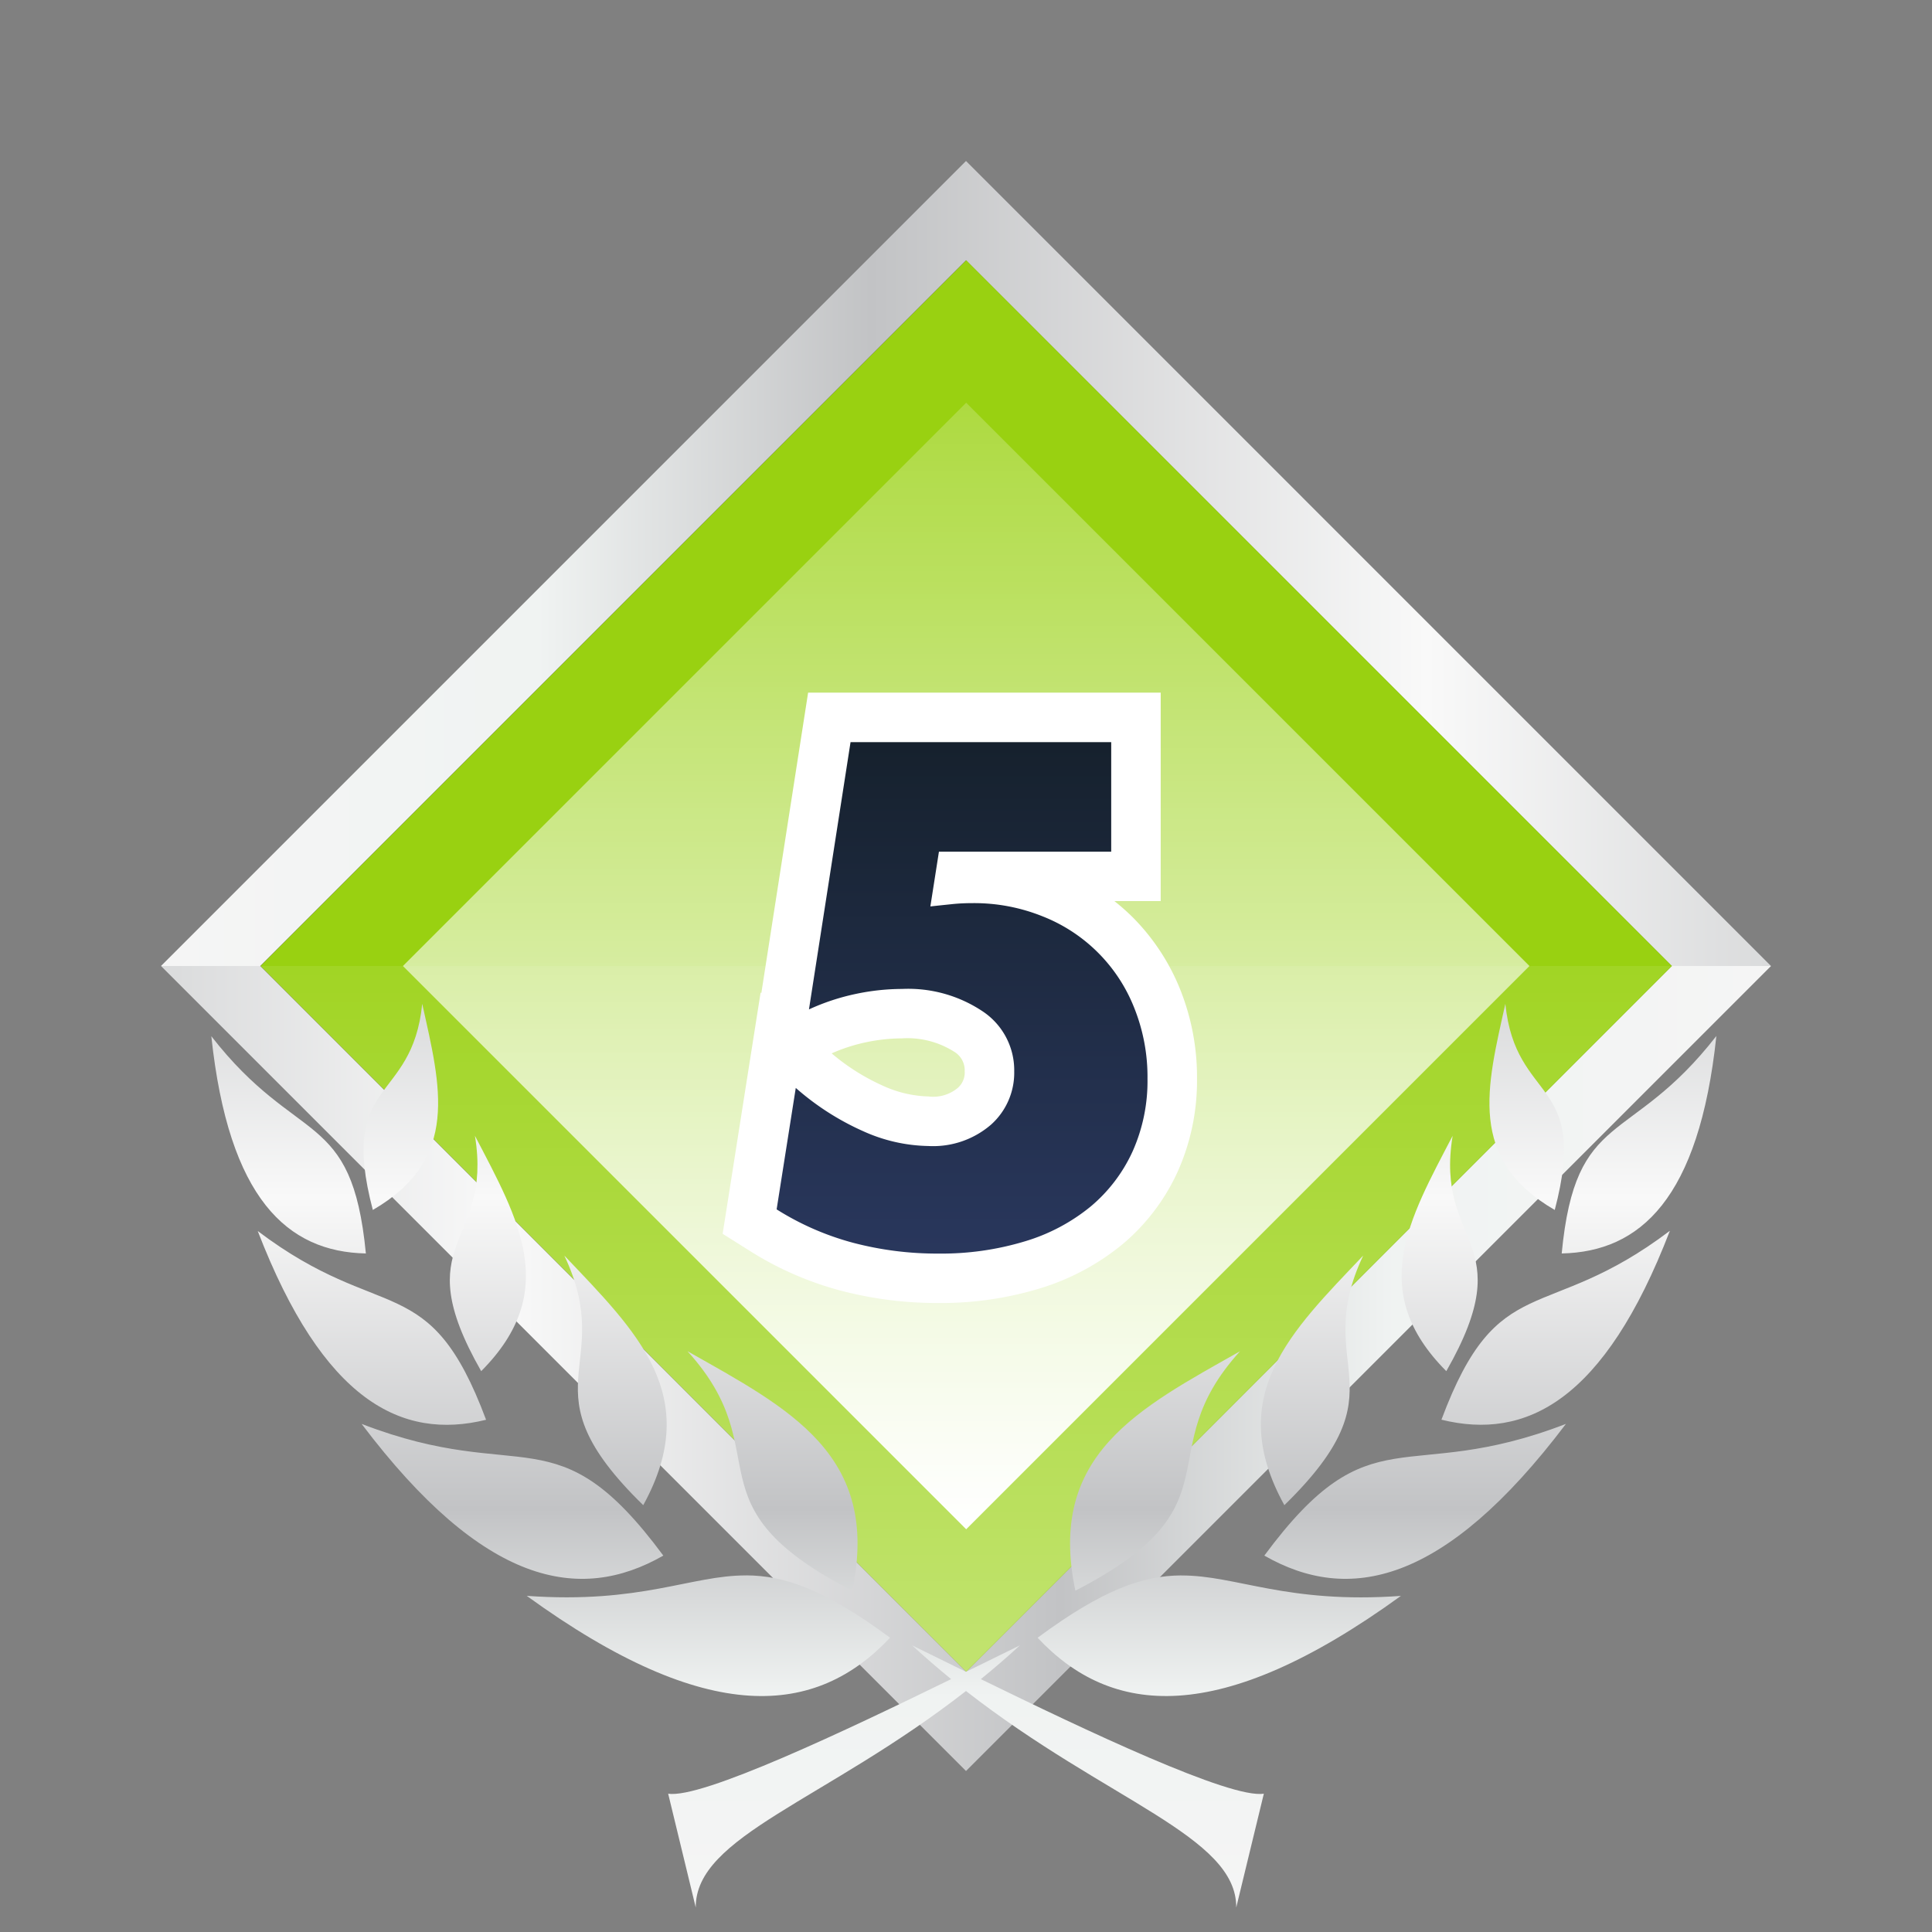 <svg viewBox="0 0 120 120" xmlns="http://www.w3.org/2000/svg" xmlns:xlink="http://www.w3.org/1999/xlink"><rect x="0" y="0" width="120" height="120" fill="#808080" stroke="none"/><linearGradient id="a" gradientUnits="userSpaceOnUse" x1="110" x2="10" y1="85" y2="85"><stop offset="0" stop-color="#f5f5f5"/><stop offset=".234" stop-color="#f0f3f2"/><stop offset=".441" stop-color="#c2c3c5"/><stop offset=".786" stop-color="#f9f9f9"/><stop offset=".998" stop-color="#dadbdc"/></linearGradient><linearGradient id="b" x1="10" x2="110" xlink:href="#a" y1="35" y2="35"/><linearGradient id="c" gradientUnits="userSpaceOnUse" x1="60" x2="60" y1="60" y2="103.84"><stop offset="0" stop-color="#fff" stop-opacity=".2"/><stop offset="1" stop-color="#fff"/></linearGradient><linearGradient id="d" gradientTransform="matrix(-.707 -.707 .707 -.707 60 144.853)" x1="60" x2="60" xlink:href="#c" y1="25.009" y2="94.991"/><linearGradient id="e" gradientUnits="userSpaceOnUse" x1="59.685" x2="59.685" y1="79.395" y2="44.553"><stop offset="0" stop-color="#2a385f"/><stop offset="1" stop-color="#15202b"/></linearGradient><linearGradient id="f" x1="59.864" x2="59.864" xlink:href="#a" y1="118.473" y2="62.348"/><path d="m103.84 60-43.84 43.84-43.84-43.84h-6.16l50 50 50-50z" fill="url(#a)"/><path d="m60 10-50 50h6.16l43.84-43.84 43.84 43.84h6.16z" fill="url(#b)"/><path d="m29 29h61.999v61.999h-61.999z" fill="#99d111" transform="matrix(-.707 .707 -.707 -.707 144.853 60)"/><path d="m16.16 60 43.84 43.84 43.84-43.84z" fill="url(#c)" opacity=".4"/><path d="m35.258 35.258h49.485v49.485h-49.485z" fill="url(#d)" transform="matrix(-.707 .707 -.707 -.707 144.853 60)"/><path d="m58.278 79.4a22.059 22.059 0 0 1 -5.706-.728 18.833 18.833 0 0 1 -5.155-2.254l-.857-.54 1.776-11.278.048.042 3.127-20.093h19.045v9.879h-10.921l-.023.144q.395-.021.8-.021a12.952 12.952 0 0 1 4.926.934 11.6 11.6 0 0 1 6.539 6.539 13.083 13.083 0 0 1 .934 4.976 12.259 12.259 0 0 1 -1.063 5.15 11.278 11.278 0 0 1 -3.011 3.95 13.3 13.3 0 0 1 -4.629 2.463 19.484 19.484 0 0 1 -5.83.837zm-7.85-13a14.992 14.992 0 0 0 3.788 2.439 8.735 8.735 0 0 0 3.448.8 4.006 4.006 0 0 0 2.849-.922 2.788 2.788 0 0 0 .943-2.174 2.875 2.875 0 0 0 -1.3-2.469 6.866 6.866 0 0 0 -4.132-1.117 12.578 12.578 0 0 0 -2.557.275 12.272 12.272 0 0 0 -2.586.857l-2.054.937z" fill="url(#e)"/><path d="m69.019 46.09v6.81h-10.7l-.532 3.4c.491-.054.943-.1 1.352-.143s.834-.062 1.271-.062a11.377 11.377 0 0 1 4.345.82 10.077 10.077 0 0 1 5.7 5.7 11.516 11.516 0 0 1 .818 4.385 10.7 10.7 0 0 1 -.922 4.509 9.727 9.727 0 0 1 -2.6 3.423 11.727 11.727 0 0 1 -4.1 2.172 17.887 17.887 0 0 1 -5.371.758 20.442 20.442 0 0 1 -5.308-.675 17.223 17.223 0 0 1 -4.734-2.071l1.189-7.543a16.444 16.444 0 0 0 4.181 2.685 10.2 10.2 0 0 0 4.058.923 5.5 5.5 0 0 0 3.894-1.332 4.322 4.322 0 0 0 1.435-3.3 4.393 4.393 0 0 0 -1.926-3.709 8.321 8.321 0 0 0 -5.042-1.415 14 14 0 0 0 -2.871.309 13.748 13.748 0 0 0 -2.91.962l2.583-16.6h16.19m3.074-3.074h-21.9l-.405 2.6-2.5 16.059-.044-.038-.859 5.452-1.185 7.538-.316 2 1.716 1.08a20.357 20.357 0 0 0 5.576 2.439 23.6 23.6 0 0 0 6.1.78 21.043 21.043 0 0 0 6.29-.9 14.848 14.848 0 0 0 5.159-2.753 12.819 12.819 0 0 0 3.418-4.494 13.785 13.785 0 0 0 1.205-5.785 14.633 14.633 0 0 0 -1.048-5.552 13.444 13.444 0 0 0 -2.926-4.454 13.1 13.1 0 0 0 -1.157-1.025h2.876v-12.953zm-20.439 22.406a10.645 10.645 0 0 1 2.125-.689 11.059 11.059 0 0 1 2.246-.244 5.415 5.415 0 0 1 3.222.818 1.345 1.345 0 0 1 .672 1.231 1.263 1.263 0 0 1 -.452 1.047 2.38 2.38 0 0 1 -1.8.512 7.235 7.235 0 0 1 -2.836-.67 13.248 13.248 0 0 1 -3.174-2.005z" fill="#fff"/><path d="m93.5 62.348c-1.145 5.154-2.379 9.646 3.068 12.805 2.173-8.261-2.436-6.544-3.068-12.805zm13.1 2.007c-5.378 6.911-8.734 4.459-9.6 13.5 4.864-.104 8.529-3.375 9.606-13.5zm-2.892 12.1c-7.759 5.87-10.649 2.274-14.178 11.725 5.249 1.294 10.117-1.163 14.184-11.72zm-77.483-14.107c-.63 6.261-5.239 4.544-3.068 12.805 5.443-3.159 4.213-7.653 3.068-12.805zm-13.1 2.007c1.077 10.125 4.738 13.4 9.6 13.5-.874-9.041-4.225-6.589-9.604-13.5zm16.375 6.192c1.125 6.9-4.318 6.376.388 14.618 4.937-4.957 2.323-9.416-.388-14.618zm60.726 0c-2.712 5.2-5.33 9.661-.393 14.618 4.705-8.242-.733-7.718.393-14.618zm-74.218 5.913c4.068 10.557 8.94 13.014 14.183 11.725-3.529-9.451-6.423-5.855-14.183-11.725zm19.045 1.529c3.315 7.025-2.655 8.136 4.9 15.5 3.747-6.808-.411-10.775-4.9-15.5zm49.616 0c-4.489 4.726-8.65 8.692-4.895 15.5 7.55-7.364 1.58-8.475 4.895-15.5zm-41.969 5.936c5.8 6.388-.18 9.509 10.234 14.879 1.778-8.452-3.934-11.316-10.234-14.879zm34.329 0c-6.306 3.563-12.014 6.427-10.235 14.875 10.414-5.37 4.43-8.491 10.234-14.879zm-54.567 4.516c7.577 10.031 13.531 11.159 18.738 8.18-6.665-9.013-8.654-4.287-18.738-8.18zm74.8 0c-10.085 3.893-12.068-.833-18.732 8.18 5.205 2.979 11.154 1.85 18.732-8.18zm-50.908 9.411c-3.435-.013-6.525 1.78-13.638 1.269 11.309 8.2 18 7.463 22.566 2.6-4.066-3.011-6.577-3.863-8.928-3.872zm27.016 0c-2.35.009-4.858.861-8.923 3.872 4.562 4.86 11.257 5.593 22.566-2.6-7.113.511-10.208-1.282-13.643-1.269zm-16.721 4.341c.809.745 1.621 1.44 2.428 2.1-6.524 3.191-15.507 7.452-17.576 7.115l1.713 7.068c-.028-4.433 8.019-6.609 16.786-13.444 8.768 6.837 16.815 9.011 16.786 13.444l1.714-7.068c-2.069.337-11.052-3.923-17.577-7.115.808-.657 1.619-1.352 2.429-2.1-.938.459-2.106 1.036-3.352 1.647-1.245-.611-2.415-1.189-3.352-1.647z" fill="url(#f)"/><path d="m0 0h120v120h-120z" fill="none"/></svg>
